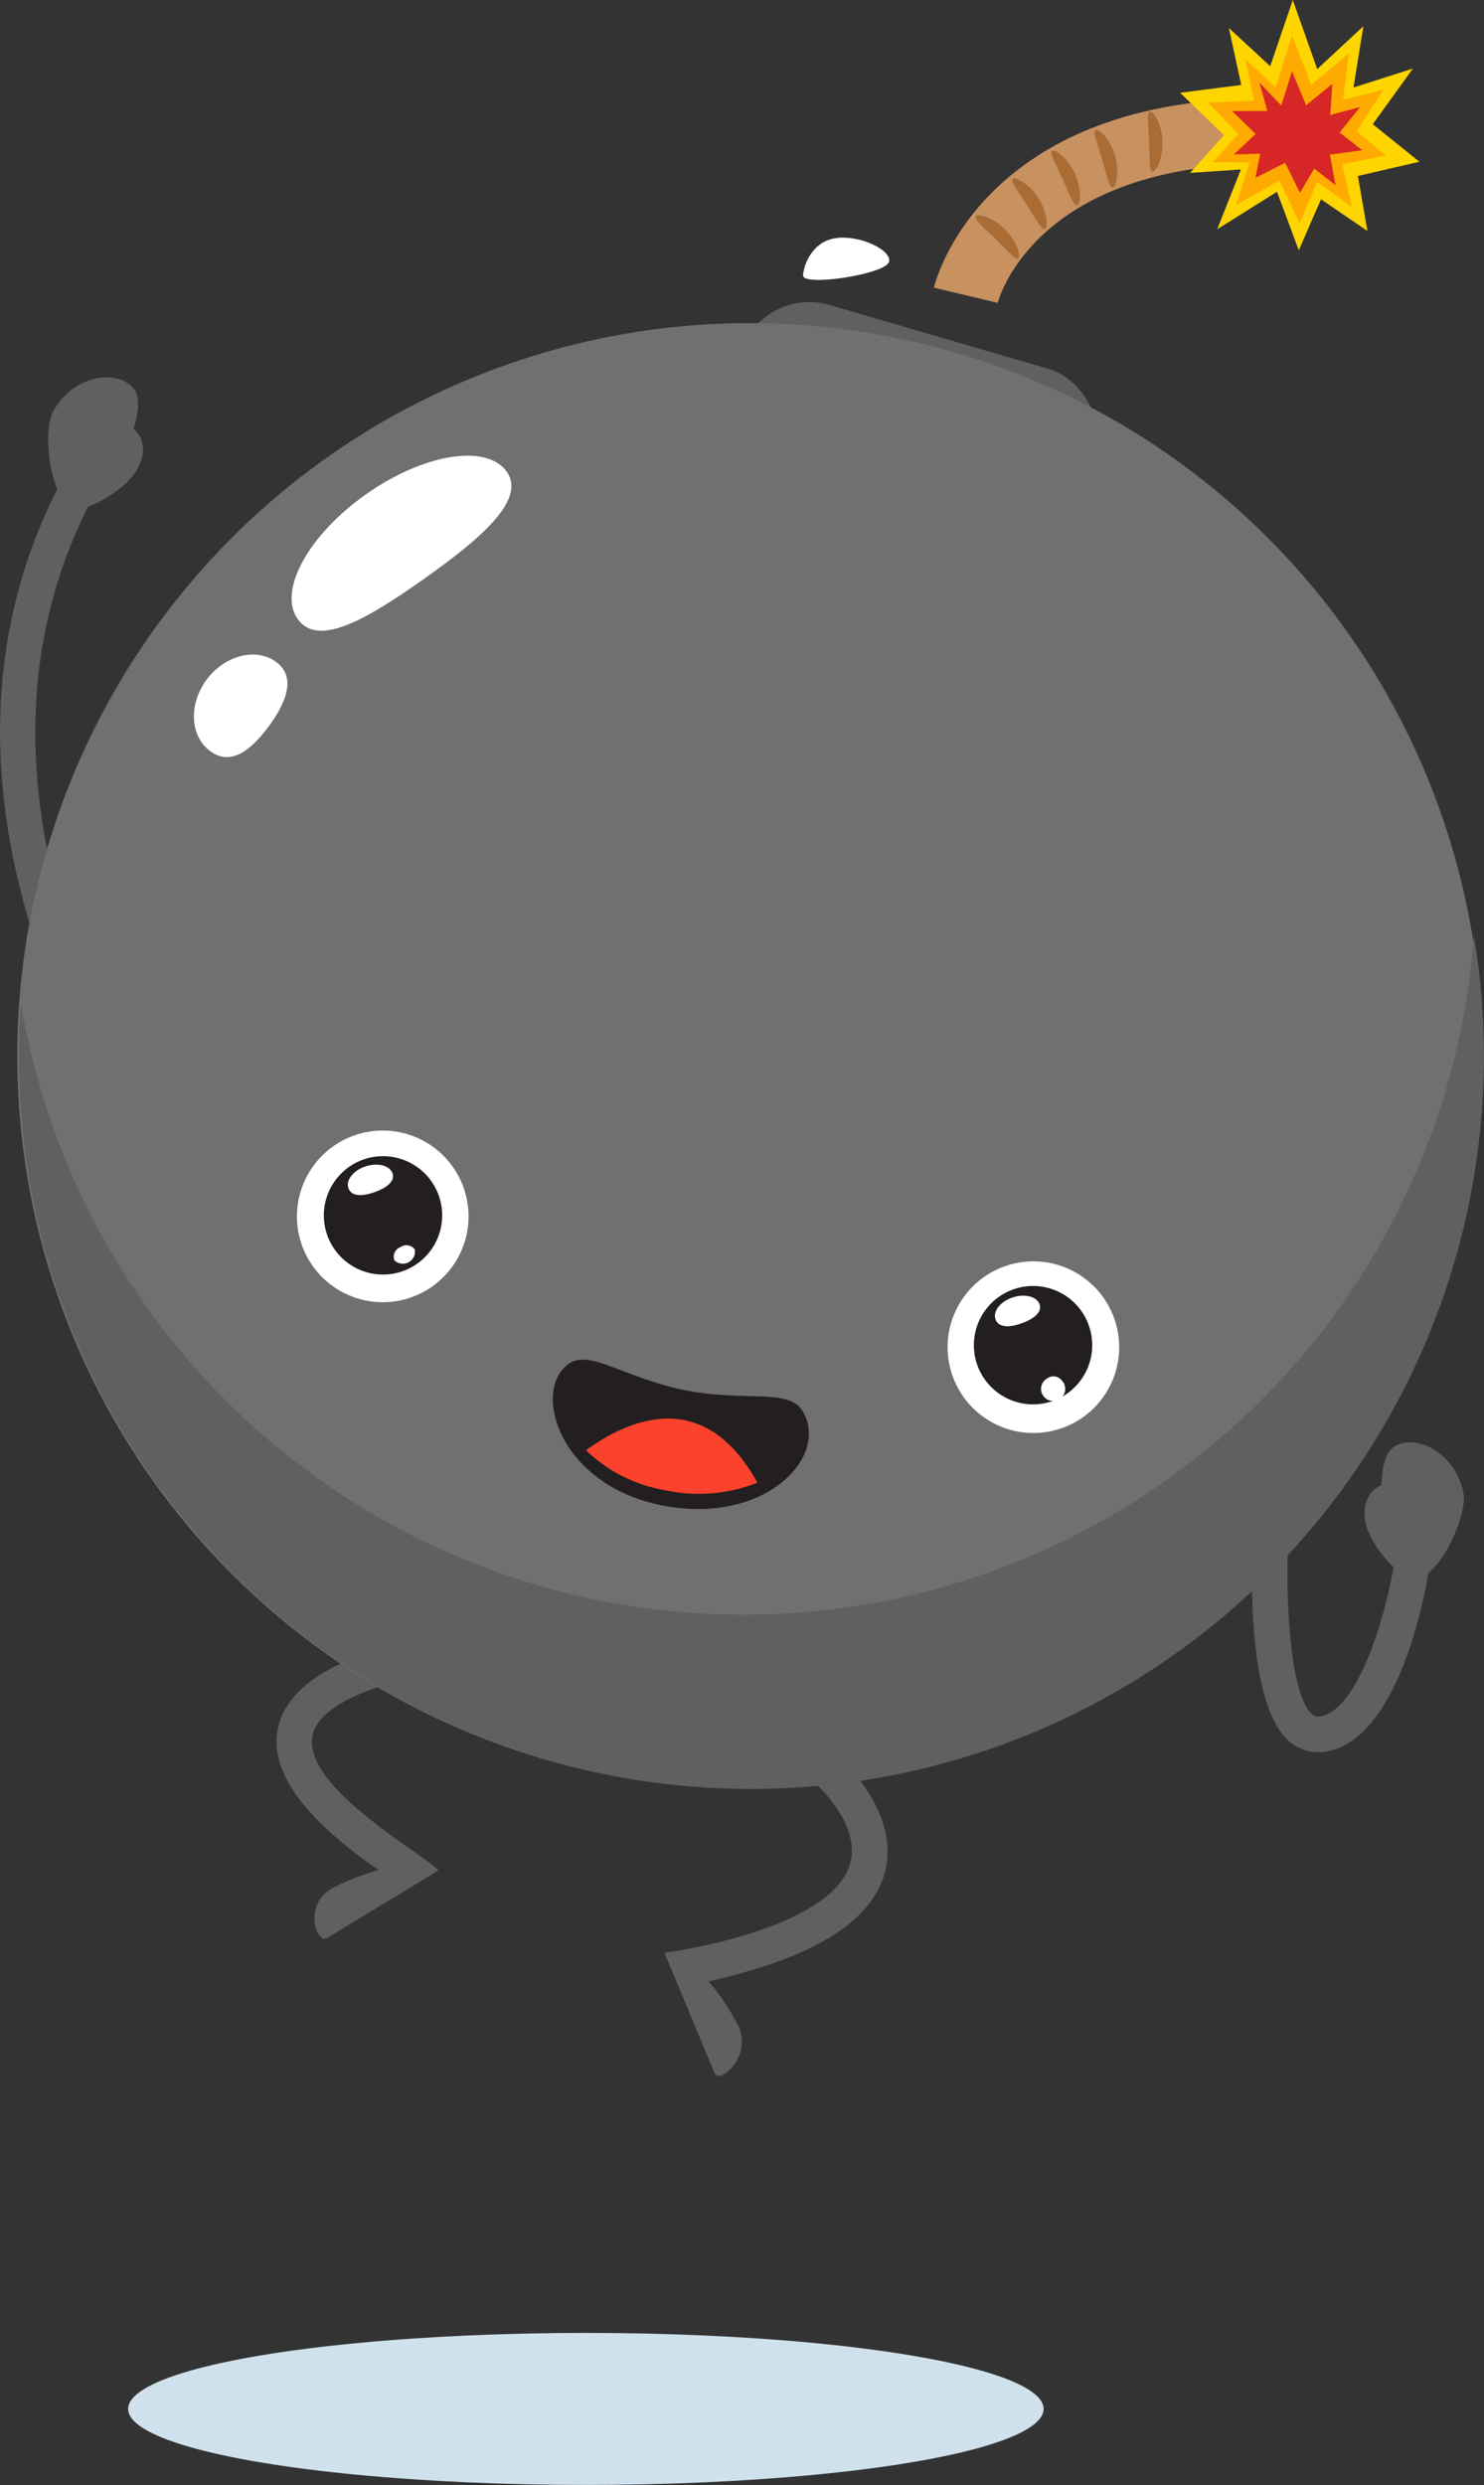<svg xmlns="http://www.w3.org/2000/svg" viewBox="0 0 175.56 293.89"><rect x="0" y="0" width="175.56" height="293.89" fill="#333333" stroke="none"/><defs><style>.cls-1{isolation:isolate;}.cls-2{fill:#606060;}.cls-3{fill:#cfe1ec;mix-blend-mode:multiply;}.cls-4{fill:#c79160;}.cls-5{fill:#a86c34;}.cls-6{fill:#ffd500;}.cls-7{fill:#fa0;}.cls-8{fill:#d72626;}.cls-9{fill:#707070;}.cls-10{fill:#fff;}.cls-11{fill:#231f20;}.cls-12{fill:#fb422d;}</style></defs><g class="cls-1"><g id="Layer_1" data-name="Layer 1"><path class="cls-2" d="M2681.26,767.07c.9-4.29,10-6.56,13.06-7l-.61-4.14c-1.51.23-14.87,2.4-16.54,10.29-1.05,5,2.86,10.53,11.91,16.8a28.3,28.3,0,0,0-5.5,2.14c-3.5,2-1.85,6.65-.61,5.89l13.19-8C2694,780.84,2680,773.13,2681.26,767.07Z" transform="translate(-2644.28 -561.85)"/><path class="cls-2" d="M2660.08,612.58s1.12-3.25.1-4.67c-1.73-2.41-7.07-1.9-9.56,2.49-1,1.71-.81,6.4.44,9.29-19.06,37.6,8.11,75.88,8.38,76.27l3.39-2.45c-.26-.37-25.84-36.5-8.14-71.73,2-.71,5.19-2.72,6.11-5C2662,613.92,2660.08,612.58,2660.08,612.58Z" transform="translate(-2644.28 -561.85)"/><path class="cls-2" d="M2817.4,738.4c-1-4.95-5.9-7.11-8.3-5.38-1.42,1-1.37,4.47-1.37,4.47s-2.23.68-2,3.79c.14,2,1.87,4.43,3.4,5.9-1,6-4.27,17.2-8.86,17.69a.93.93,0,0,1-.82-.33c-2.9-2.82-3.25-16.17-2.57-24.75l-4.17-.33c-.3,3.77-1.52,22.88,3.83,28.08a5.08,5.08,0,0,0,3.61,1.52,5.25,5.25,0,0,0,.56,0c8.59-.91,11.86-17.1,12.55-21.18C2815.7,745.88,2817.83,740.57,2817.4,738.4Z" transform="translate(-2644.28 -561.85)"/><path class="cls-2" d="M2743,769.16l-2.68,3.22c.06,0,5.81,4.94,4.57,9.73-2.11,8.1-22,10.69-22,10.69l5.94,14.25c.56,1.35,4.47-1.95,2.8-5.61a27.65,27.65,0,0,0-3.52-5.27c12.49-2.8,19.34-7.07,20.88-13C2750.82,775.78,2743.3,769.43,2743,769.16Z" transform="translate(-2644.28 -561.85)"/><ellipse class="cls-3" cx="69.31" cy="284.89" rx="54.15" ry="8.99"/><path class="cls-4" d="M2754.76,595.87c.21-.86,5.4-21.15,36.53-22.35l.29,7.75c-25.31,1-29.24,16.24-29.27,16.4Z" transform="translate(-2644.28 -561.85)"/><path class="cls-5" d="M2763.13,588.93c1.39,1.38,1.94,3.16,1.63,3.47s-1.35-1-2.74-2.33-2.59-2.35-2.28-2.66S2761.74,587.55,2763.13,588.93Z" transform="translate(-2644.28 -561.85)"/><path class="cls-5" d="M2767.08,585.21c1.06,1.65,1.22,3.5.85,3.74s-1.12-1.22-2.18-2.87-2-2.84-1.66-3.08S2766,583.57,2767.08,585.21Z" transform="translate(-2644.28 -561.85)"/><path class="cls-5" d="M2771.42,582.32c.82,1.78.71,3.63.31,3.82s-.93-1.37-1.75-3.15-1.61-3.1-1.21-3.29S2770.6,580.54,2771.42,582.32Z" transform="translate(-2644.28 -561.85)"/><path class="cls-5" d="M2776.17,580.19c.56,1.87.19,3.7-.23,3.82s-.73-1.48-1.29-3.36-1.16-3.29-.74-3.42S2775.61,578.31,2776.17,580.19Z" transform="translate(-2644.28 -561.85)"/><path class="cls-5" d="M2781.8,578.49c.09,2-.71,3.64-1.15,3.66s-.35-1.62-.43-3.57-.32-3.48.12-3.51S2781.71,576.54,2781.8,578.49Z" transform="translate(-2644.28 -561.85)"/><polygon class="cls-6" points="139.61 10.97 144.79 15.99 140.78 20.45 146.8 20.04 144 27.11 151.07 22.68 153.65 29.6 156.28 23.57 161.77 27.32 160.64 20.81 167.92 19.13 162.4 14.69 167.15 8.11 160.12 10.35 161.29 3.1 155.83 8.17 152.94 0 150.27 7.83 145.38 3.31 146.84 10.05 139.61 10.97 139.61 10.97"/><polygon class="cls-7" points="163.96 18.39 160.49 15.52 163.67 10.59 158.87 11.8 159.58 6.29 155.14 10.04 152.85 4.23 150.89 10.31 147.34 7 148.35 11.9 142.92 12.14 146.49 15.84 143.49 19.16 147.85 19.21 146.23 24.24 151.36 21.33 153.74 26.4 155.83 21.5 159.91 24.44 158.8 19.44 163.96 18.39"/><polygon class="cls-8" points="161.16 17.77 158.48 15.67 160.9 12.66 157.37 13.6 157.62 9.92 154.52 12.45 152.85 8.44 151.58 12.48 149 9.78 149.92 13.12 145.76 13.13 148.55 15.85 145.95 18.27 149.09 18.17 148.52 21.03 152.04 19.26 153.79 22.81 155.47 19.95 158 21.9 157.33 18.29 161.16 17.77"/><rect class="cls-2" x="2734.85" y="591.91" width="43.96" height="25.29" rx="8.52" transform="matrix(0.96, 0.28, -0.28, 0.96, -2369.77, -1300.31)"/><circle class="cls-9" cx="2733.17" cy="686.81" r="86.66" transform="translate(-1104.33 2678.03) rotate(-79.06)"/><path class="cls-10" d="M2704.23,617.64c2.35,3.34-3.17,8-10,12.82s-12.39,7.93-14.74,4.59,1.28-9.95,8.11-14.76S2701.88,614.3,2704.23,617.64Z" transform="translate(-2644.28 -561.85)"/><path class="cls-10" d="M2677,640.18c2.36,1.79,1.12,4.87-1.06,7.75s-4.49,4.5-6.85,2.71-2.51-5.58-.32-8.47S2674.67,638.4,2677,640.18Z" transform="translate(-2644.28 -561.85)"/><path class="cls-2" d="M2736.22,752.72a86.67,86.67,0,0,1-89.48-72.27,86.66,86.66,0,1,0,171.91-7.94A86.66,86.66,0,0,1,2736.22,752.72Z" transform="translate(-2644.28 -561.85)"/><path class="cls-10" d="M2743.28,590c-2.77.3-3.9,3-4,4.4s9.88-.12,10.18-1.61C2749.76,591.42,2746.05,589.65,2743.28,590Z" transform="translate(-2644.28 -561.85)"/><path class="cls-11" d="M2739.21,728.7c3.32,5.47-4.54,13.59-16.64,11.18s-15.41-13.49-11.06-16.71c2.49-1.84,6.68,1.67,13.78,3.09S2737.56,726,2739.21,728.7Z" transform="translate(-2644.28 -561.85)"/><path class="cls-12" d="M2713.61,733.36a17.64,17.64,0,0,0,9.2,4.7,18.86,18.86,0,0,0,11.07-.86C2727.56,725.76,2718.63,729.71,2713.61,733.36Z" transform="translate(-2644.28 -561.85)"/><circle class="cls-10" cx="2766.45" cy="721.08" r="10.15" transform="translate(-2001.95 2072.69) rotate(-56.62)"/><path class="cls-11" d="M2759.63,719.55a7,7,0,1,0,8.22-5.48A7,7,0,0,0,2759.63,719.55Z" transform="translate(-2644.28 -561.85)"/><path class="cls-10" d="M2767.28,716.15c.3,1-.92,1.81-2.37,2.28s-2.56.36-2.87-.59.62-2.09,2.07-2.56S2767,715.21,2767.28,716.15Z" transform="translate(-2644.28 -561.85)"/><path class="cls-10" d="M2769.9,725.12a1.43,1.43,0,1,1-1.69-.28A1.24,1.24,0,0,1,2769.9,725.12Z" transform="translate(-2644.28 -561.85)"/><path class="cls-10" d="M2679.6,703.75a10.15,10.15,0,1,0,11.94-8A10.15,10.15,0,0,0,2679.6,703.75Z" transform="translate(-2644.28 -561.85)"/><path class="cls-11" d="M2682.73,704.2a7,7,0,1,0,8.23-5.48A7,7,0,0,0,2682.73,704.2Z" transform="translate(-2644.28 -561.85)"/><path class="cls-10" d="M2690.73,700.65c.31,1-.92,1.81-2.37,2.27s-2.56.36-2.87-.58.62-2.1,2.07-2.56S2690.43,699.7,2690.73,700.65Z" transform="translate(-2644.28 -561.85)"/><path class="cls-10" d="M2693.35,709.61a1.43,1.43,0,0,1-2.42,1.27,1.21,1.21,0,0,1,.73-1.54A1.24,1.24,0,0,1,2693.35,709.61Z" transform="translate(-2644.28 -561.85)"/></g></g></svg>